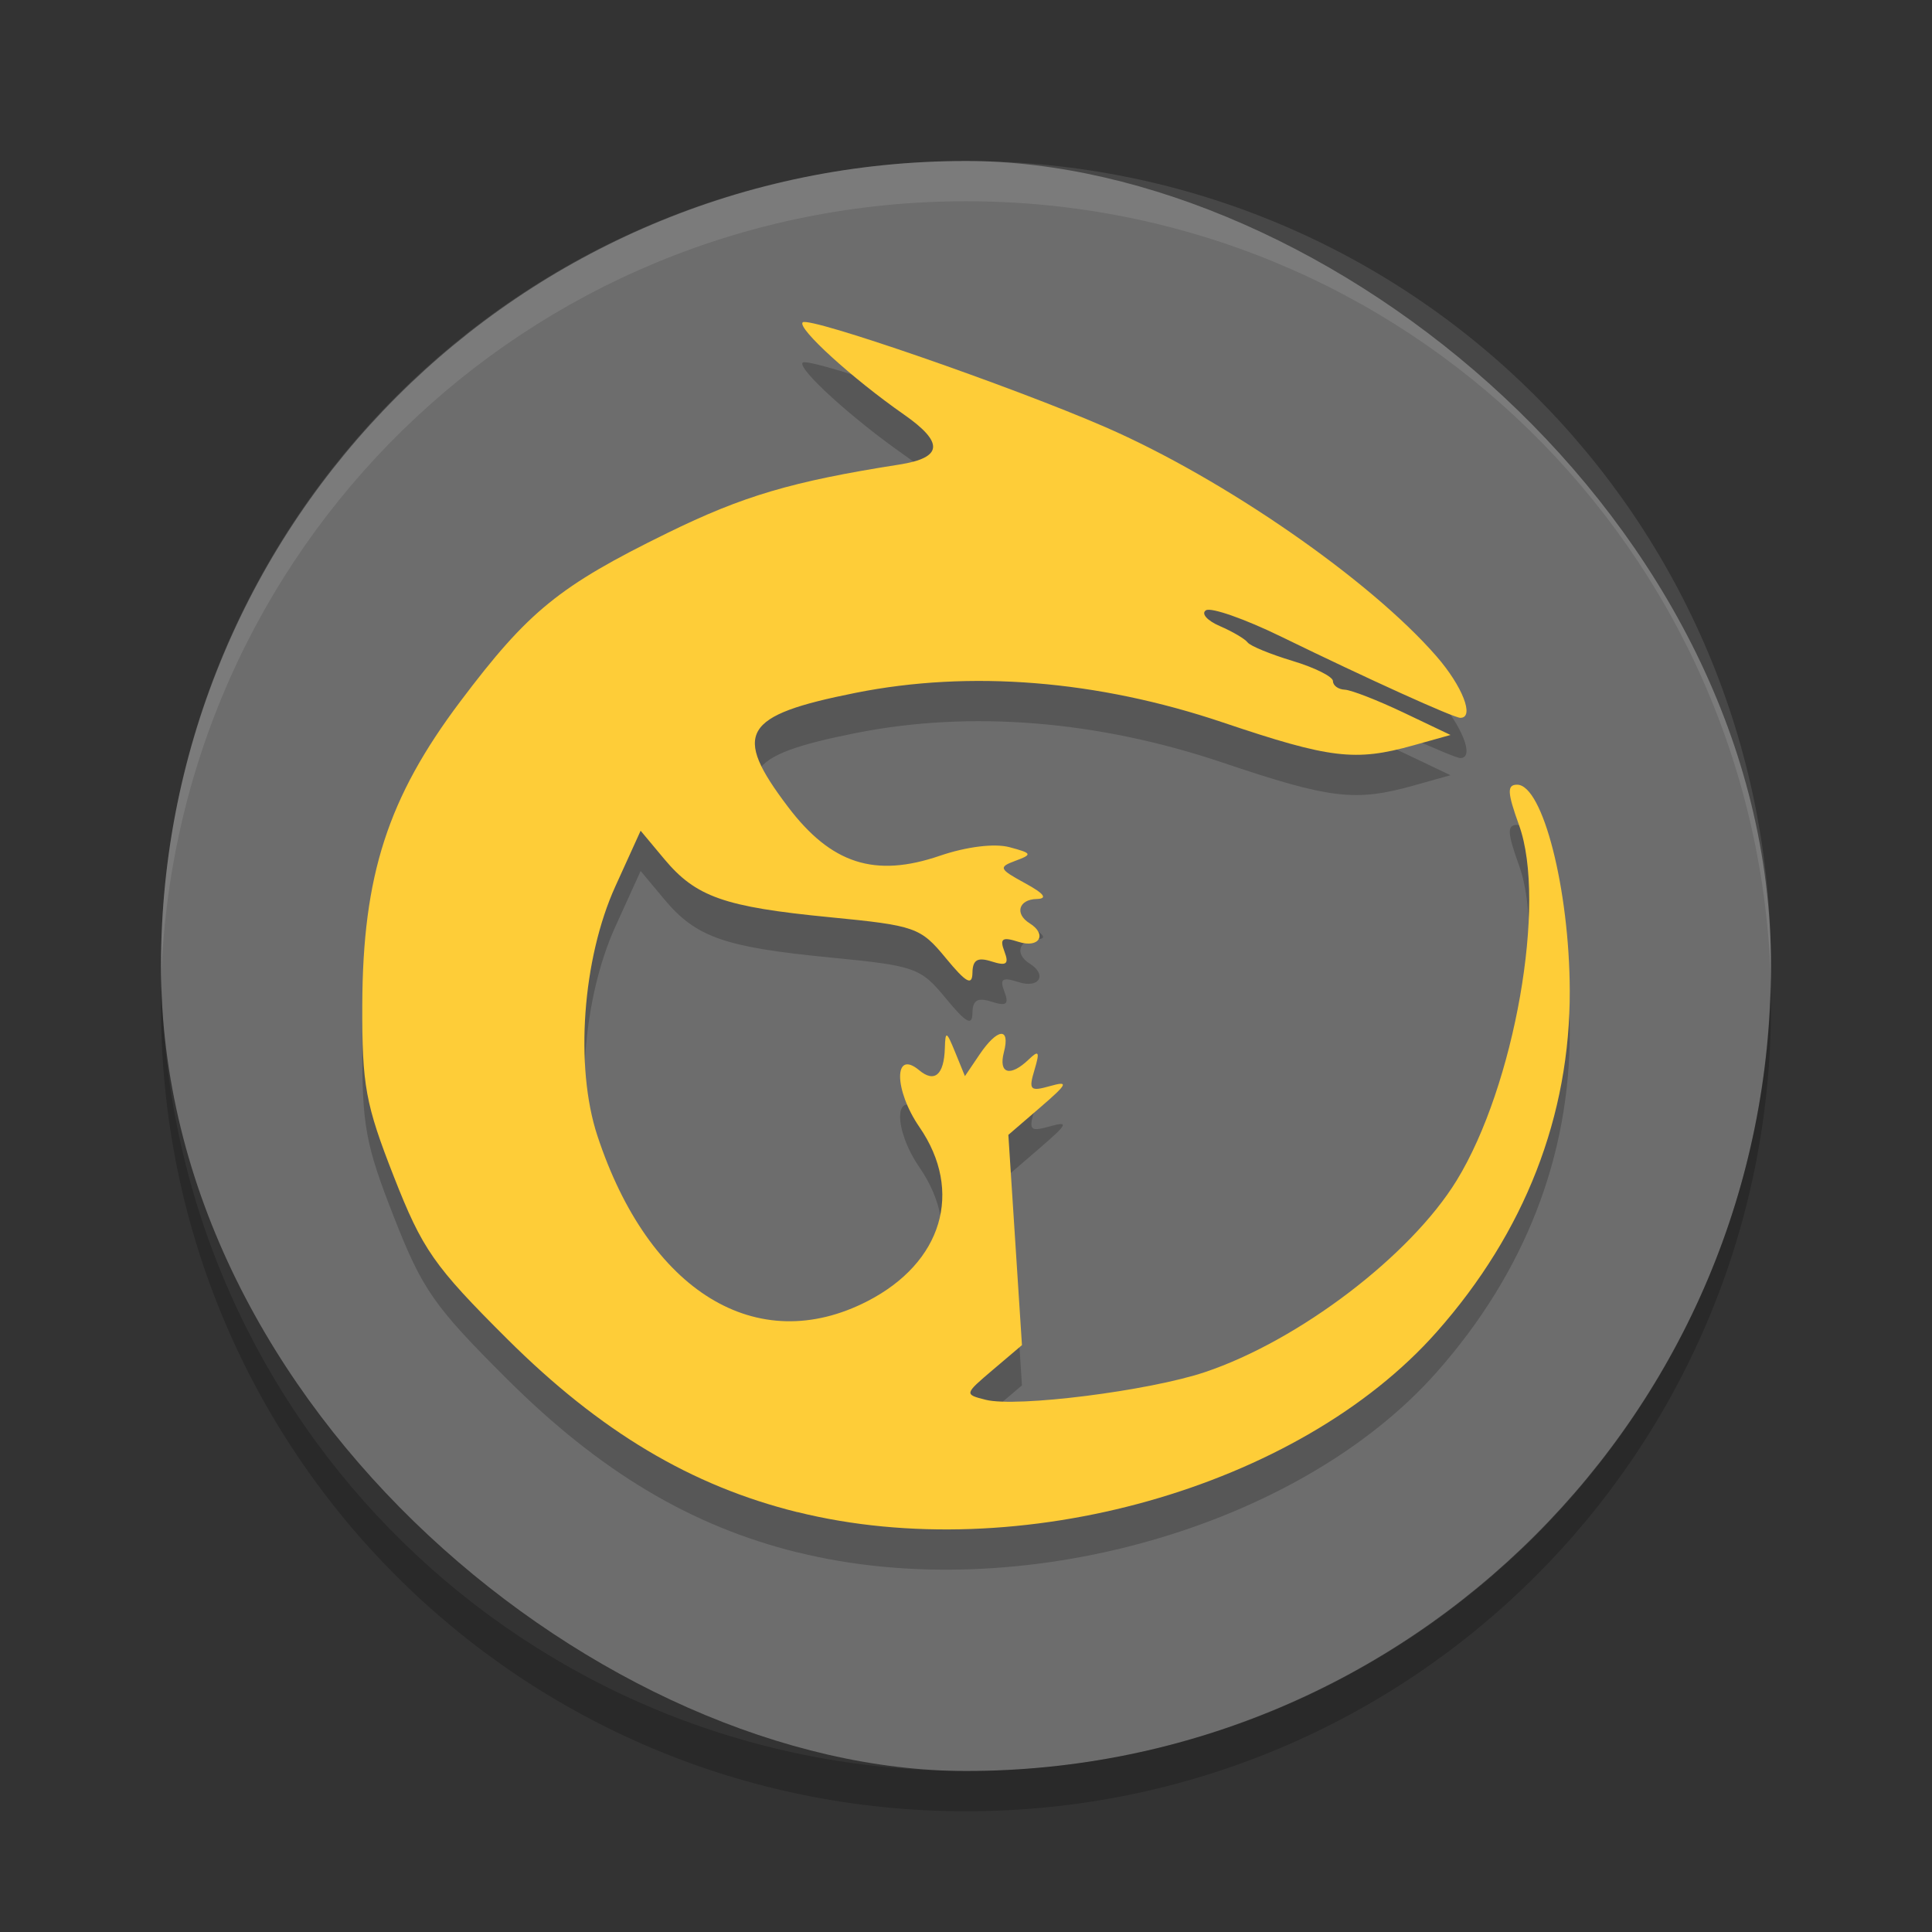 <?xml version="1.0" encoding="UTF-8" standalone="no"?>
<svg xmlns="http://www.w3.org/2000/svg" height="48" width="48" version="1">
 <rect width="100%" height="100%" fill="#333333" stroke="none"/>
 <rect transform="matrix(0,-1,-1,0,0,0)" rx="20" ry="20" height="40" width="40" y="-44" x="-44" fill="#6d6d6d"/>
 <path opacity=".1" d="m24 4c-11.08 0-20 8.92-20 20 0 0.168-0.004 0.333 0 0.5 0.264-10.846 9.088-19.5 20-19.5s19.736 8.654 20 19.5c0.004-0.167 0-0.332 0-0.5 0-11.08-8.92-20-20-20z" fill="#fff"/>
 <path opacity=".2" d="m4.012 24.5c-0.004 0.167-0.012 0.332-0.012 0.5 0 11.08 8.92 20 20 20s20-8.92 20-20c0-0.168-0.008-0.333-0.012-0.5-0.264 10.846-9.076 19.5-19.988 19.5s-19.724-8.654-19.988-19.5z"/>
 <path opacity=".2" d="m19.807 38.568c-2.639-0.654-4.897-2.003-7.207-4.303-1.822-1.815-2.104-2.219-2.816-4.035-0.705-1.799-0.79-2.262-0.783-4.273 0.011-3.208 0.636-5.14 2.434-7.528 1.691-2.246 2.453-2.866 5.144-4.186 1.884-0.924 3.103-1.284 5.762-1.701 1.084-0.17 1.119-0.544 0.116-1.244-1.284-0.896-2.656-2.145-2.515-2.289 0.151-0.155 5.204 1.594 7.522 2.603 2.944 1.282 6.566 3.789 8.222 5.69 0.65 0.746 0.956 1.532 0.596 1.532-0.166 0-2.296-0.965-4.45-2.016-0.901-0.44-1.743-0.735-1.87-0.656-0.127 0.079 0.027 0.256 0.343 0.392s0.628 0.32 0.692 0.407c0.065 0.087 0.568 0.294 1.119 0.46 0.551 0.166 1.001 0.391 1.001 0.501s0.132 0.206 0.294 0.213c0.162 0.008 0.819 0.264 1.46 0.569l1.166 0.556-0.93 0.26c-1.437 0.402-2.062 0.327-4.724-0.571-3.113-1.05-6.279-1.305-9.13-0.735-2.811 0.561-3.068 0.995-1.675 2.833 1.074 1.417 2.158 1.766 3.772 1.214 0.662-0.226 1.357-0.312 1.727-0.214 0.567 0.151 0.58 0.18 0.153 0.338-0.43 0.159-0.411 0.204 0.236 0.557 0.478 0.26 0.571 0.386 0.291 0.393-0.449 0.01-0.554 0.368-0.177 0.603 0.446 0.278 0.241 0.627-0.271 0.463-0.409-0.131-0.477-0.085-0.355 0.237 0.12 0.315 0.053 0.367-0.318 0.249-0.35-0.112-0.471-0.041-0.476 0.281-0.005 0.332-0.157 0.248-0.663-0.366-0.627-0.762-0.754-0.807-2.879-1.014-2.625-0.256-3.327-0.503-4.115-1.446l-0.587-0.703-0.628 1.382c-0.818 1.8-1.011 4.481-0.447 6.194 1.277 3.876 3.965 5.523 6.71 4.112 1.863-0.958 2.391-2.727 1.292-4.325-0.637-0.926-0.642-1.944-0.007-1.413 0.381 0.319 0.618 0.117 0.638-0.545 0.013-0.443 0.04-0.433 0.257 0.099l0.242 0.593 0.361-0.534c0.447-0.662 0.772-0.694 0.607-0.059-0.139 0.536 0.156 0.621 0.618 0.178 0.252-0.242 0.278-0.195 0.142 0.261-0.15 0.498-0.109 0.541 0.386 0.401 0.475-0.134 0.44-0.059-0.241 0.528l-0.794 0.684 0.169 2.612 0.169 2.612-0.72 0.611c-0.714 0.606-0.716 0.612-0.181 0.747 0.767 0.194 4.059-0.221 5.449-0.688 2.336-0.784 5.108-2.895 6.253-4.763 1.44-2.348 2.241-6.907 1.55-8.822-0.294-0.816-0.304-1.009-0.049-1.009 0.636 0 1.299 2.594 1.308 5.113 0.011 3.112-1.118 6.01-3.304 8.481-3.429 3.878-10.393 5.84-15.888 4.477z"/>
 <path d="m19.807 37.568c-2.639-0.654-4.897-2.003-7.207-4.303-1.822-1.815-2.104-2.219-2.816-4.035-0.705-1.799-0.79-2.262-0.783-4.273 0.011-3.208 0.636-5.14 2.434-7.528 1.691-2.246 2.453-2.866 5.144-4.186 1.884-0.924 3.103-1.284 5.762-1.701 1.084-0.17 1.119-0.544 0.116-1.244-1.284-0.896-2.656-2.145-2.515-2.289 0.151-0.155 5.204 1.594 7.522 2.603 2.944 1.282 6.566 3.789 8.222 5.69 0.65 0.746 0.956 1.532 0.596 1.532-0.166 0-2.296-0.965-4.45-2.016-0.901-0.44-1.743-0.735-1.87-0.656-0.127 0.079 0.027 0.256 0.343 0.392s0.628 0.32 0.692 0.407c0.065 0.087 0.568 0.294 1.119 0.46 0.551 0.166 1.001 0.391 1.001 0.501s0.132 0.206 0.294 0.213c0.162 0.008 0.819 0.264 1.46 0.569l1.166 0.556-0.93 0.26c-1.437 0.402-2.062 0.327-4.724-0.571-3.113-1.05-6.279-1.305-9.13-0.735-2.811 0.561-3.068 0.995-1.675 2.833 1.074 1.417 2.158 1.766 3.772 1.214 0.662-0.226 1.357-0.312 1.727-0.214 0.567 0.151 0.58 0.18 0.153 0.338-0.43 0.159-0.411 0.204 0.236 0.557 0.478 0.26 0.571 0.386 0.291 0.393-0.449 0.01-0.554 0.368-0.177 0.603 0.446 0.278 0.241 0.627-0.271 0.463-0.409-0.131-0.477-0.085-0.355 0.237 0.12 0.315 0.053 0.367-0.318 0.249-0.35-0.112-0.471-0.041-0.476 0.281-0.005 0.332-0.157 0.248-0.663-0.366-0.627-0.762-0.754-0.807-2.879-1.014-2.625-0.256-3.327-0.503-4.115-1.446l-0.587-0.703-0.628 1.382c-0.818 1.8-1.011 4.481-0.447 6.194 1.277 3.876 3.965 5.523 6.71 4.112 1.863-0.958 2.391-2.727 1.292-4.325-0.637-0.926-0.642-1.944-0.007-1.413 0.381 0.319 0.618 0.117 0.638-0.545 0.013-0.443 0.04-0.433 0.257 0.099l0.242 0.593 0.361-0.534c0.447-0.662 0.772-0.694 0.607-0.059-0.139 0.536 0.156 0.621 0.618 0.178 0.252-0.242 0.278-0.195 0.142 0.261-0.15 0.498-0.109 0.541 0.386 0.401 0.475-0.134 0.44-0.059-0.241 0.528l-0.794 0.684 0.169 2.612 0.169 2.612-0.72 0.611c-0.714 0.606-0.716 0.612-0.181 0.747 0.767 0.194 4.059-0.221 5.449-0.688 2.336-0.784 5.108-2.895 6.253-4.763 1.44-2.348 2.241-6.907 1.55-8.822-0.294-0.816-0.304-1.009-0.049-1.009 0.636 0 1.299 2.594 1.308 5.113 0.011 3.112-1.118 6.01-3.304 8.481-3.429 3.878-10.393 5.84-15.888 4.477z" fill="#fecd38"/>
</svg>
